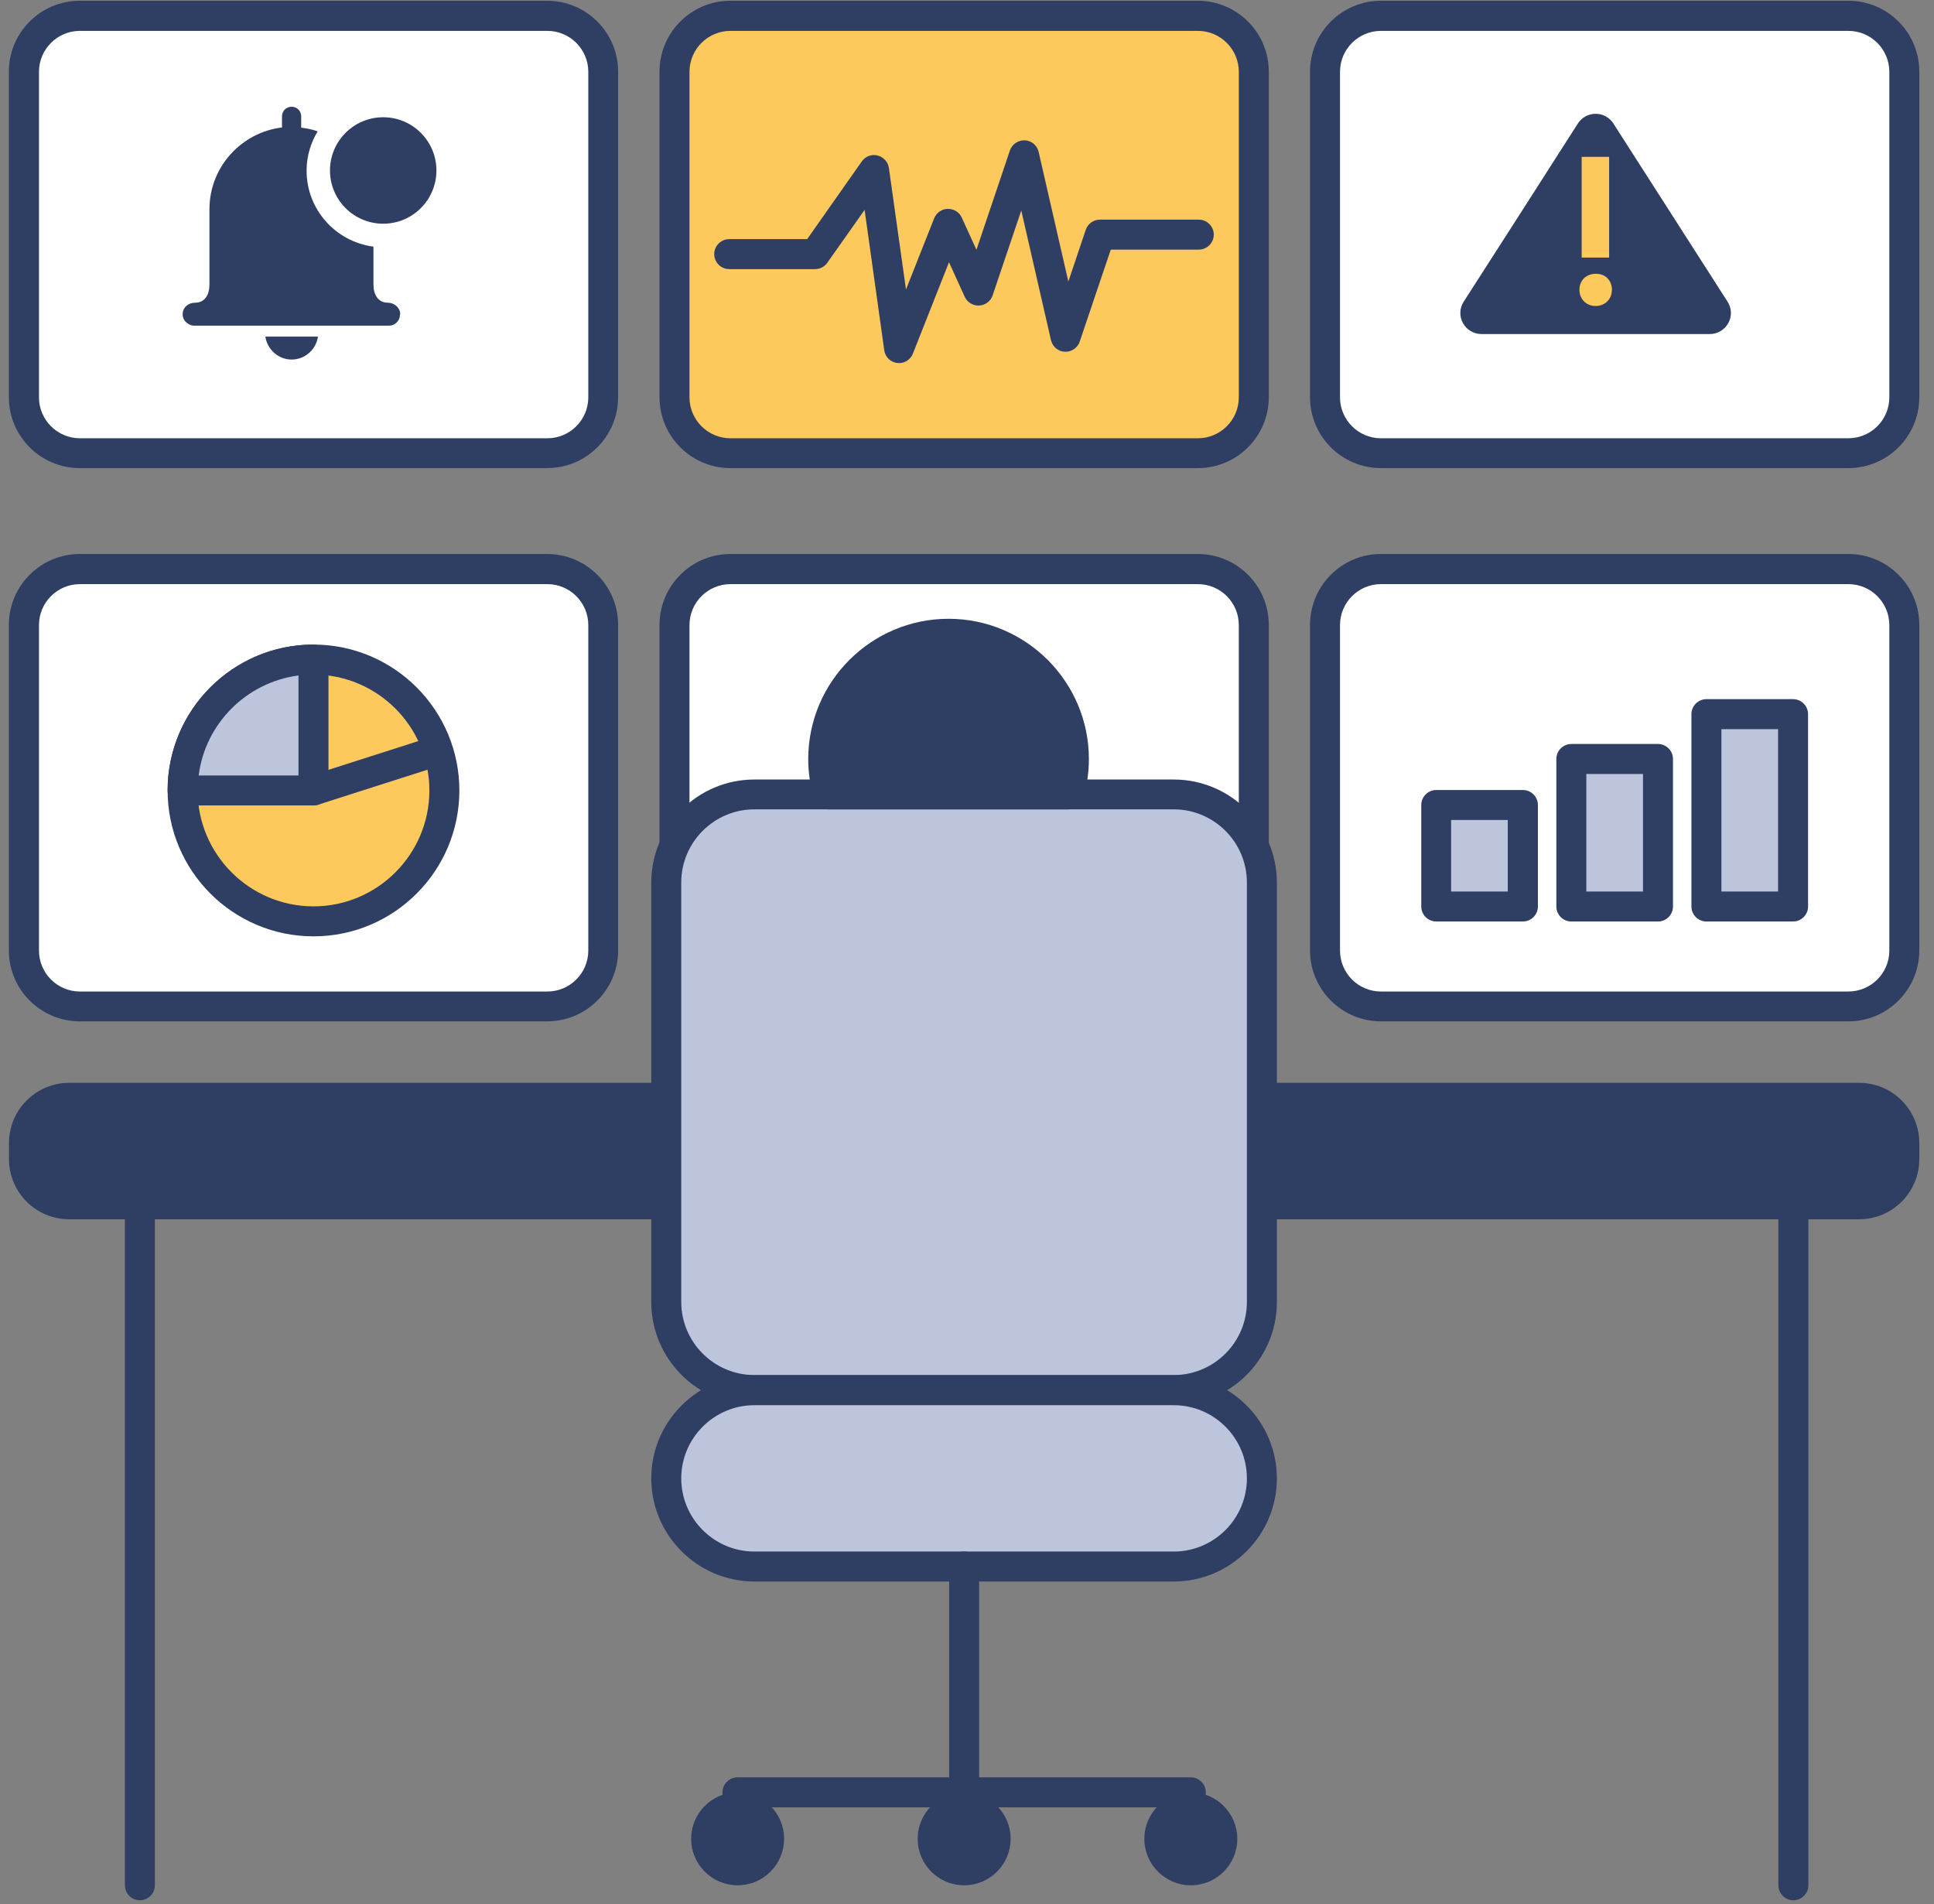 <svg viewBox="0 0 129 127" fill="none" xmlns="http://www.w3.org/2000/svg">
<rect x="0" y="0" width="129" height="127" fill="#808080" stroke="none"/>
<g id="monitoring">
<g id="Group">
<path id="Vector" d="M36.5 1.06H5.33C3.27 1.06 1.6 2.73 1.6 4.79V26.489C1.6 28.549 3.27 30.22 5.33 30.22H36.5C38.56 30.22 40.23 28.549 40.23 26.489V4.79C40.23 2.73 38.56 1.06 36.5 1.06Z" fill="white"/>
<path id="Vector_2" d="M36.5 31.22H5.32C2.71 31.22 0.59 29.1 0.59 26.49V4.78C0.59 2.17 2.71 0.05 5.32 0.05H36.5C39.11 0.05 41.23 2.17 41.23 4.78V26.49C41.23 29.1 39.11 31.22 36.5 31.22ZM5.33 2.06C3.83 2.06 2.6 3.28 2.6 4.79V26.5C2.6 28 3.82 29.23 5.33 29.23H36.51C38.01 29.23 39.24 28.01 39.24 26.5V4.79C39.24 3.29 38.02 2.06 36.51 2.06H5.33Z" fill="#2F3F64"/>
</g>
<g id="Group_2">
<path id="Vector_3" d="M79.89 1.06H48.72C46.66 1.06 44.99 2.73 44.99 4.79V26.489C44.99 28.549 46.66 30.22 48.72 30.22H79.89C81.95 30.22 83.62 28.549 83.62 26.489V4.79C83.62 2.73 81.95 1.06 79.89 1.06Z" fill="#FEC95C"/>
<path id="Vector_4" d="M79.9 31.22H48.72C46.11 31.22 43.99 29.1 43.99 26.49V4.78C43.99 2.17 46.11 0.05 48.72 0.05H79.9C82.51 0.05 84.63 2.17 84.63 4.78V26.49C84.63 29.1 82.51 31.22 79.9 31.22ZM48.72 2.06C47.22 2.06 45.99 3.28 45.99 4.79V26.5C45.99 28 47.21 29.23 48.72 29.23H79.9C81.4 29.23 82.63 28.01 82.63 26.5V4.79C82.63 3.29 81.41 2.06 79.9 2.06H48.72Z" fill="#2F3F64"/>
</g>
<g id="Group_3">
<path id="Vector_5" d="M123.28 1.06H92.11C90.05 1.06 88.38 2.73 88.38 4.79V26.489C88.38 28.549 90.05 30.22 92.11 30.22H123.28C125.34 30.22 127.01 28.549 127.01 26.489V4.79C127.01 2.73 125.34 1.06 123.28 1.06Z" fill="white"/>
<path id="Vector_6" d="M123.29 31.22H92.11C89.5 31.22 87.38 29.1 87.38 26.49V4.78C87.38 2.17 89.5 0.05 92.11 0.05H123.29C125.9 0.05 128.02 2.17 128.02 4.78V26.49C128.02 29.1 125.9 31.22 123.29 31.22ZM92.11 2.06C90.61 2.06 89.38 3.28 89.38 4.79V26.5C89.38 28 90.6 29.23 92.11 29.23H123.29C124.79 29.23 126.02 28.01 126.02 26.5V4.79C126.02 3.29 124.8 2.06 123.29 2.06H92.11Z" fill="#2F3F64"/>
</g>
<g id="Group_4">
<path id="Vector_7" d="M36.5 37.959H5.33C3.27 37.959 1.6 39.629 1.6 41.689V63.389C1.6 65.449 3.27 67.119 5.33 67.119H36.5C38.56 67.119 40.23 65.449 40.23 63.389V41.689C40.23 39.629 38.56 37.959 36.5 37.959Z" fill="white"/>
<path id="Vector_8" d="M36.5 68.119H5.32C2.71 68.119 0.59 65.999 0.59 63.389V41.679C0.59 39.069 2.71 36.949 5.32 36.949H36.5C39.11 36.949 41.23 39.069 41.23 41.679V63.389C41.23 65.999 39.11 68.119 36.5 68.119ZM5.33 38.959C3.83 38.959 2.6 40.179 2.6 41.689V63.399C2.6 64.899 3.82 66.129 5.33 66.129H36.51C38.01 66.129 39.24 64.909 39.24 63.399V41.689C39.24 40.189 38.02 38.959 36.51 38.959H5.33Z" fill="#2F3F64"/>
</g>
<g id="Group_5">
<path id="Vector_9" d="M124 73.23H4.61C2.947 73.23 1.6 74.577 1.6 76.24V77.31C1.6 78.972 2.947 80.32 4.61 80.32H124C125.662 80.32 127.01 78.972 127.01 77.31V76.24C127.01 74.577 125.662 73.23 124 73.23Z" fill="#2F3F64"/>
<path id="Vector_10" d="M124.01 81.32H4.61C2.4 81.32 0.6 79.52 0.6 77.31V76.23C0.6 74.02 2.4 72.22 4.61 72.22H124.01C126.22 72.22 128.02 74.02 128.02 76.23V77.31C128.02 79.52 126.22 81.32 124.01 81.32ZM4.61 74.23C3.5 74.23 2.6 75.13 2.6 76.24V77.32C2.6 78.43 3.5 79.33 4.61 79.33H124.01C125.12 79.33 126.02 78.43 126.02 77.32V76.24C126.02 75.13 125.12 74.23 124.01 74.23H4.61Z" fill="#2F3F64"/>
</g>
<g id="Group_6">
<path id="Vector_11" d="M79.89 37.959H48.72C46.66 37.959 44.99 39.629 44.99 41.689V63.389C44.99 65.449 46.66 67.119 48.72 67.119H79.89C81.95 67.119 83.62 65.449 83.62 63.389V41.689C83.62 39.629 81.95 37.959 79.89 37.959Z" fill="white"/>
<path id="Vector_12" d="M79.9 68.119H48.72C46.11 68.119 43.99 65.999 43.99 63.389V41.679C43.99 39.069 46.11 36.949 48.72 36.949H79.9C82.51 36.949 84.63 39.069 84.63 41.679V63.389C84.63 65.999 82.51 68.119 79.9 68.119ZM48.72 38.959C47.22 38.959 45.99 40.179 45.99 41.689V63.399C45.99 64.899 47.21 66.129 48.72 66.129H79.9C81.4 66.129 82.63 64.909 82.63 63.399V41.689C82.63 40.189 81.41 38.959 79.9 38.959H48.72Z" fill="#2F3F64"/>
</g>
<g id="Group_7">
<path id="Vector_13" d="M123.28 37.959H92.11C90.05 37.959 88.38 39.629 88.38 41.689V63.389C88.38 65.449 90.05 67.119 92.11 67.119H123.28C125.34 67.119 127.01 65.449 127.01 63.389V41.689C127.01 39.629 125.34 37.959 123.28 37.959Z" fill="white"/>
<path id="Vector_14" d="M123.29 68.119H92.11C89.5 68.119 87.38 65.999 87.38 63.389V41.679C87.38 39.069 89.5 36.949 92.11 36.949H123.29C125.9 36.949 128.02 39.069 128.02 41.679V63.389C128.02 65.999 125.9 68.119 123.29 68.119ZM92.11 38.959C90.61 38.959 89.38 40.179 89.38 41.689V63.399C89.38 64.899 90.6 66.129 92.11 66.129H123.29C124.79 66.129 126.02 64.909 126.02 63.399V41.689C126.02 40.189 124.8 38.959 123.29 38.959H92.11Z" fill="#2F3F64"/>
</g>
<g id="Group_8">
<path id="Vector_15" d="M78.29 52.98H50.319C47.072 52.98 44.44 55.613 44.44 58.861V86.83C44.44 90.078 47.072 92.71 50.319 92.71H78.29C81.537 92.71 84.169 90.078 84.169 86.83V58.861C84.169 55.613 81.537 52.98 78.29 52.98Z" fill="#BCC5DC"/>
<path id="Vector_16" d="M78.29 93.72H50.319C46.529 93.72 43.44 90.63 43.44 86.84V58.87C43.44 55.08 46.529 51.99 50.319 51.99H78.29C82.079 51.99 85.169 55.08 85.169 58.87V86.84C85.169 90.63 82.079 93.72 78.29 93.72ZM50.319 53.98C47.63 53.98 45.44 56.17 45.44 58.86V86.83C45.44 89.52 47.63 91.71 50.319 91.71H78.29C80.98 91.71 83.169 89.52 83.169 86.83V58.86C83.169 56.17 80.98 53.98 78.29 53.98H50.319Z" fill="#2F3F64"/>
</g>
<g id="Group_9">
<path id="Vector_17" d="M78.29 92.72H50.319C47.072 92.72 44.44 95.352 44.44 98.6C44.44 101.847 47.072 104.48 50.319 104.48H78.29C81.537 104.48 84.169 101.847 84.169 98.6C84.169 95.352 81.537 92.72 78.29 92.72Z" fill="#BCC5DC"/>
<path id="Vector_18" d="M78.29 105.48H50.319C46.529 105.48 43.44 102.39 43.44 98.6C43.44 94.81 46.529 91.72 50.319 91.72H78.29C82.079 91.72 85.169 94.81 85.169 98.6C85.169 102.39 82.079 105.48 78.29 105.48ZM50.319 93.72C47.63 93.72 45.44 95.91 45.44 98.6C45.44 101.29 47.63 103.48 50.319 103.48H78.29C80.98 103.48 83.169 101.29 83.169 98.6C83.169 95.91 80.98 93.72 78.29 93.72H50.319Z" fill="#2F3F64"/>
</g>
<path id="Vector_19" d="M64.31 120.479C63.76 120.479 63.31 120.029 63.31 119.479V104.479C63.31 103.929 63.76 103.479 64.31 103.479C64.86 103.479 65.31 103.929 65.31 104.479V119.479C65.31 120.029 64.86 120.479 64.31 120.479Z" fill="#2F3F64"/>
<path id="Vector_20" d="M79.429 120.54H49.19C48.639 120.54 48.19 120.09 48.19 119.54C48.19 118.99 48.639 118.54 49.19 118.54H79.429C79.979 118.54 80.429 118.99 80.429 119.54C80.429 120.09 79.979 120.54 79.429 120.54Z" fill="#2F3F64"/>
<path id="Vector_21" d="M49.2 125.74C50.912 125.74 52.3 124.352 52.3 122.64C52.3 120.928 50.912 119.54 49.2 119.54C47.487 119.54 46.1 120.928 46.1 122.64C46.1 124.352 47.487 125.74 49.2 125.74Z" fill="#2F3F64"/>
<path id="Vector_22" d="M79.43 125.74C81.142 125.74 82.53 124.352 82.53 122.64C82.53 120.928 81.142 119.54 79.43 119.54C77.718 119.54 76.33 120.928 76.33 122.64C76.33 124.352 77.718 125.74 79.43 125.74Z" fill="#2F3F64"/>
<path id="Vector_23" d="M64.31 125.74C66.022 125.74 67.41 124.352 67.41 122.64C67.41 120.928 66.022 119.54 64.31 119.54C62.598 119.54 61.21 120.928 61.21 122.64C61.21 124.352 62.598 125.74 64.31 125.74Z" fill="#2F3F64"/>
<g id="Group_10">
<path id="Vector_24" fill-rule="evenodd" clip-rule="evenodd" d="M71.28 52.979C71.5 52.239 71.62 51.449 71.62 50.639C71.62 46.019 67.88 42.279 63.26 42.279C58.64 42.279 54.9 46.019 54.9 50.639C54.9 51.449 55.02 52.239 55.24 52.979H71.28Z" fill="#2F3F64"/>
<path id="Vector_25" d="M71.29 53.98H55.25C54.81 53.98 54.42 53.69 54.29 53.26C54.04 52.4 53.91 51.51 53.91 50.63C53.91 45.469 58.11 41.27 63.27 41.27C68.43 41.27 72.63 45.469 72.63 50.63C72.63 51.51 72.5 52.389 72.25 53.249C72.13 53.679 71.73 53.969 71.29 53.969V53.98ZM56.04 51.98H70.5C70.58 51.529 70.63 51.08 70.63 50.639C70.63 46.58 67.33 43.279 63.27 43.279C59.21 43.279 55.91 46.58 55.91 50.639C55.91 51.09 55.95 51.539 56.04 51.98Z" fill="#2F3F64"/>
</g>
<path id="Vector_26" d="M9.33 126.739C8.78 126.739 8.33 126.289 8.33 125.739V80.319C8.33 79.769 8.78 79.319 9.33 79.319C9.88 79.319 10.33 79.769 10.33 80.319V125.739C10.33 126.289 9.88 126.739 9.33 126.739Z" fill="#2F3F64"/>
<path id="Vector_27" d="M119.62 126.739C119.07 126.739 118.62 126.289 118.62 125.739V80.319C118.62 79.769 119.07 79.319 119.62 79.319C120.17 79.319 120.62 79.769 120.62 80.319V125.739C120.62 126.289 120.17 126.739 119.62 126.739Z" fill="#2F3F64"/>
<g id="Group_11">
<path id="Vector_28" d="M19.45 23.98C20.34 23.98 21.08 23.32 21.21 22.45H17.7C17.83 23.32 18.57 23.98 19.46 23.98H19.45Z" fill="#2F3F64"/>
<path id="Vector_29" d="M25.56 14.92C27.52 14.92 29.11 13.331 29.11 11.37C29.11 9.41 27.52 7.82 25.56 7.82C23.599 7.82 22.01 9.41 22.01 11.37C22.01 13.331 23.599 14.92 25.56 14.92Z" fill="#2F3F64"/>
<path id="Vector_30" d="M20.09 8.5V7.76C20.09 7.4 19.81 7.12 19.45 7.12C19.09 7.12 18.81 7.4 18.81 7.76V8.5C16.09 8.83 13.97 11.15 13.97 13.95V18.97C13.97 19.63 13.69 20.19 13 20.19C12.57 20.19 12.21 20.5 12.19 20.88C12.16 21.11 12.24 21.31 12.39 21.47C12.54 21.62 12.75 21.72 12.95 21.72H25.93C26.16 21.72 26.34 21.64 26.49 21.47C26.64 21.32 26.69 21.09 26.69 20.88C26.66 20.5 26.28 20.19 25.88 20.19C25.22 20.19 24.91 19.66 24.91 18.97V16.45C22.39 16.12 20.45 13.98 20.45 11.38C20.45 10.41 20.73 9.52 21.19 8.76C20.83 8.63 20.45 8.56 20.07 8.51L20.09 8.5Z" fill="#2F3F64"/>
</g>
<g id="Group_12">
<path id="Vector_31" fill-rule="evenodd" clip-rule="evenodd" d="M48.649 16.939H54.369L58.309 11.339L59.969 23.209L63.239 14.929L65.269 19.379L68.309 10.359L71.079 22.449L73.379 15.639H79.959" fill="#FEC95C"/>
<path id="Vector_32" d="M59.97 24.209C59.97 24.209 59.89 24.209 59.85 24.209C59.4 24.159 59.04 23.809 58.98 23.359L57.67 13.999L55.18 17.529C54.99 17.799 54.69 17.949 54.36 17.949H48.64C48.09 17.949 47.64 17.499 47.64 16.949C47.64 16.399 48.09 15.949 48.64 15.949H53.84L57.48 10.769C57.72 10.429 58.13 10.269 58.53 10.369C58.93 10.469 59.23 10.799 59.29 11.199L60.43 19.309L62.31 14.559C62.46 14.19 62.81 13.94 63.21 13.93C63.64 13.93 63.98 14.149 64.15 14.509L65.13 16.66L67.36 10.04C67.5 9.619 67.92 9.339 68.36 9.359C68.81 9.379 69.18 9.699 69.28 10.139L71.26 18.779L72.42 15.329C72.56 14.919 72.94 14.649 73.37 14.649H79.96C80.51 14.649 80.96 15.099 80.96 15.649C80.96 16.199 80.51 16.649 79.96 16.649H74.09L72.02 22.779C71.88 23.199 71.46 23.489 71.02 23.459C70.57 23.439 70.2 23.119 70.1 22.68L68.12 14.04L66.21 19.699C66.08 20.089 65.72 20.359 65.31 20.379C64.91 20.399 64.52 20.169 64.35 19.799L63.3 17.489L60.89 23.589C60.74 23.969 60.37 24.219 59.96 24.219L59.97 24.209Z" fill="#2F3F64"/>
</g>
<g id="Group_13">
<path id="Vector_33" fill-rule="evenodd" clip-rule="evenodd" d="M105.25 8.23C105.51 7.83 105.95 7.59 106.43 7.59C106.91 7.59 107.35 7.83 107.61 8.23C109.5 11.18 113.21 16.97 115.23 20.12C115.51 20.55 115.53 21.1 115.28 21.55C115.03 22 114.56 22.28 114.05 22.28H98.81C98.3 22.28 97.83 22 97.58 21.55C97.33 21.1 97.35 20.55 97.63 20.12C99.65 16.98 103.36 11.19 105.25 8.23Z" fill="#2F3F64"/>
<g id="Group_14">
<path id="Vector_34" d="M107.51 19.36C107.51 19.96 107.04 20.41 106.43 20.41C105.82 20.41 105.35 19.96 105.35 19.33C105.35 18.7 105.8 18.26 106.45 18.26C107.1 18.26 107.52 18.71 107.52 19.36H107.51ZM107.33 17.18H105.5V10.46H107.33V17.18Z" fill="#FEC95C"/>
</g>
</g>
<g id="Group_15">
<path id="Vector_35" d="M20.91 61.45C25.731 61.45 29.64 57.542 29.64 52.72C29.64 47.899 25.731 43.99 20.91 43.99C16.088 43.99 12.18 47.899 12.18 52.72C12.18 57.542 16.088 61.45 20.91 61.45Z" fill="#FEC95C"/>
<path id="Vector_36" d="M20.91 62.45C15.55 62.45 11.18 58.09 11.18 52.72C11.18 47.35 15.54 42.99 20.91 42.99C26.28 42.99 30.64 47.35 30.64 52.72C30.64 58.09 26.28 62.45 20.91 62.45ZM20.91 44.99C16.65 44.99 13.18 48.46 13.18 52.72C13.18 56.98 16.65 60.45 20.91 60.45C25.17 60.45 28.64 56.98 28.64 52.72C28.64 48.46 25.17 44.99 20.91 44.99Z" fill="#2F3F64"/>
</g>
<g id="Group_16">
<path id="Vector_37" fill-rule="evenodd" clip-rule="evenodd" d="M20.91 43.99C16.09 43.99 12.18 47.9 12.18 52.72H20.91V43.99Z" fill="#BCC5DC"/>
<path id="Vector_38" d="M20.91 53.72H12.18C11.63 53.72 11.18 53.27 11.18 52.72C11.18 47.35 15.54 42.99 20.91 42.99C21.46 42.99 21.91 43.44 21.91 43.99V52.72C21.91 53.27 21.46 53.72 20.91 53.72ZM13.25 51.72H19.91V45.05C16.45 45.5 13.69 48.25 13.25 51.72Z" fill="#2F3F64"/>
</g>
<g id="Group_17">
<path id="Vector_39" d="M20.91 53.72C20.49 53.72 20.09 53.45 19.96 53.02C19.79 52.49 20.08 51.93 20.61 51.76L28.33 49.29C28.86 49.12 29.42 49.41 29.59 49.94C29.76 50.47 29.47 51.03 28.94 51.2L21.22 53.67C21.12 53.7 21.02 53.72 20.91 53.72Z" fill="#2F3F64"/>
</g>
<g id="Group_18">
<path id="Vector_40" d="M101.58 53.69H95.8V60.459H101.58V53.69Z" fill="#BCC5DC"/>
<path id="Vector_41" d="M101.58 61.459H95.8C95.25 61.459 94.8 61.01 94.8 60.459V53.69C94.8 53.139 95.25 52.69 95.8 52.69H101.58C102.13 52.69 102.58 53.139 102.58 53.69V60.459C102.58 61.01 102.13 61.459 101.58 61.459ZM96.79 59.459H100.57V54.69H96.79V59.459Z" fill="#2F3F64"/>
</g>
<g id="Group_19">
<path id="Vector_42" d="M110.59 50.62H104.81V60.46H110.59V50.62Z" fill="#BCC5DC"/>
<path id="Vector_43" d="M110.59 61.46H104.81C104.26 61.46 103.81 61.01 103.81 60.46V50.62C103.81 50.07 104.26 49.62 104.81 49.62H110.59C111.14 49.62 111.59 50.07 111.59 50.62V60.46C111.59 61.01 111.14 61.46 110.59 61.46ZM105.81 59.46H109.59V51.62H105.81V59.46Z" fill="#2F3F64"/>
</g>
<g id="Group_20">
<path id="Vector_44" d="M119.6 47.63H113.82V60.46H119.6V47.63Z" fill="#BCC5DC"/>
<path id="Vector_45" d="M119.6 61.46H113.82C113.27 61.46 112.82 61.01 112.82 60.46V47.63C112.82 47.08 113.27 46.63 113.82 46.63H119.6C120.15 46.63 120.6 47.08 120.6 47.63V60.46C120.6 61.01 120.15 61.46 119.6 61.46ZM114.82 59.46H118.6V48.63H114.82V59.46Z" fill="#2F3F64"/>
</g>
</g>
</svg>
